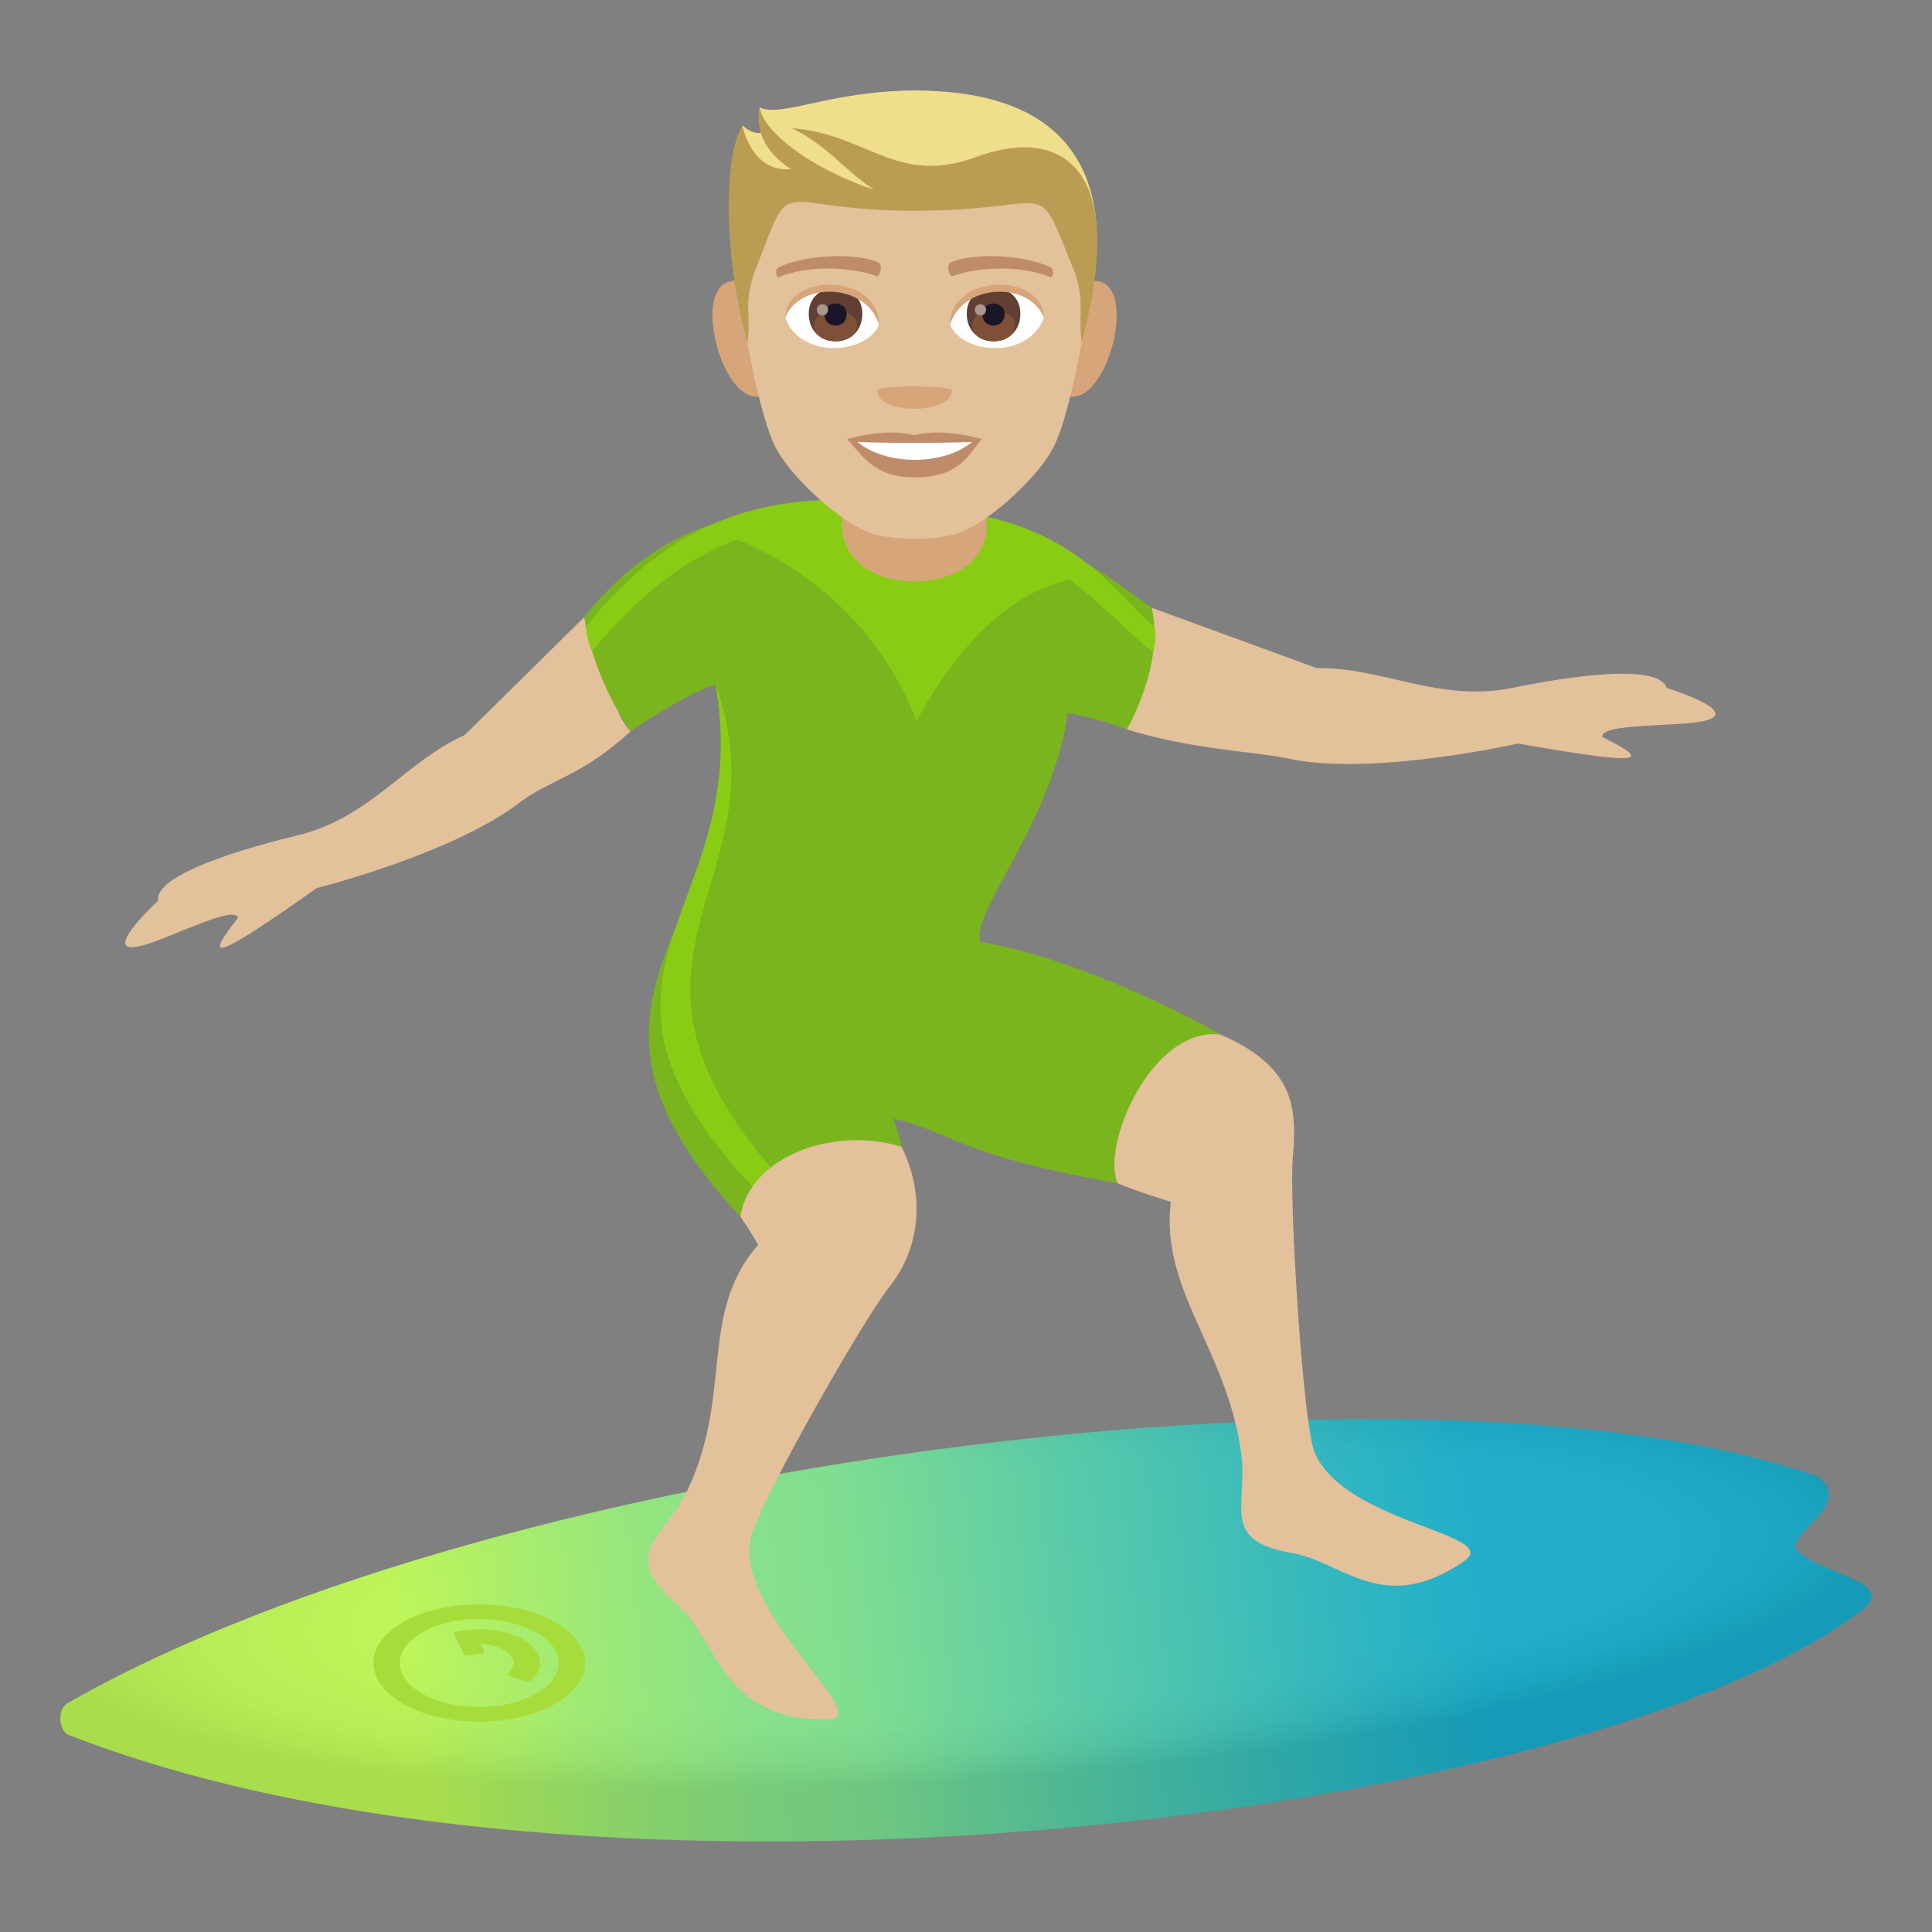 <?xml version="1.0" encoding="utf-8"?>
<!-- Generator: Adobe Illustrator 15.0.0, SVG Export Plug-In . SVG Version: 6.00 Build 0)  -->
<!DOCTYPE svg PUBLIC "-//W3C//DTD SVG 1.1//EN" "http://www.w3.org/Graphics/SVG/1.1/DTD/svg11.dtd">
<svg version="1.1" id="Layer_1" xmlns:x="http://ns.adobe.com/Extensibility/1.0/" xmlns:i="http://ns.adobe.com/AdobeIllustrator/10.0/" xmlns:graph="http://ns.adobe.com/Graphs/1.0/"
	 xmlns="http://www.w3.org/2000/svg" xmlns:xlink="http://www.w3.org/1999/xlink" xmlns:a="http://ns.adobe.com/AdobeSVGViewerExtensions/3.0/"
	 x="0px" y="0px" width="64px" height="64px" viewBox="0 0 64 64" enable-background="new 0 0 64 64" xml:space="preserve">
<rect x="0" y="0" width="64" height="64" fill="#808080" stroke="none"/>
<linearGradient id="SVGID_1_" gradientUnits="userSpaceOnUse" x1="69.522" y1="-136.31" x2="105.125" y2="-132.596" gradientTransform="matrix(1 0 0 -1 -56 -80)">
	<stop  offset="0" style="stop-color:#B9F44C"/>
	<stop  offset="0.176" style="stop-color:#95E76C"/>
	<stop  offset="0.321" style="stop-color:#7EDE81"/>
	<stop  offset="0.413" style="stop-color:#76DB88"/>
	<stop  offset="0.637" style="stop-color:#4AC5A3"/>
	<stop  offset="0.877" style="stop-color:#20B0BC"/>
	<stop  offset="1" style="stop-color:#10A8C6"/>
	<a:midPointStop  offset="0" style="stop-color:#B9F44C"/>
	<a:midPointStop  offset="0.5" style="stop-color:#B9F44C"/>
	<a:midPointStop  offset="0.176" style="stop-color:#95E76C"/>
	<a:midPointStop  offset="0.5" style="stop-color:#95E76C"/>
	<a:midPointStop  offset="0.321" style="stop-color:#7EDE81"/>
	<a:midPointStop  offset="0.5" style="stop-color:#7EDE81"/>
	<a:midPointStop  offset="0.413" style="stop-color:#76DB88"/>
	<a:midPointStop  offset="0.5" style="stop-color:#76DB88"/>
	<a:midPointStop  offset="0.637" style="stop-color:#4AC5A3"/>
	<a:midPointStop  offset="0.5" style="stop-color:#4AC5A3"/>
	<a:midPointStop  offset="0.877" style="stop-color:#20B0BC"/>
	<a:midPointStop  offset="0.5" style="stop-color:#20B0BC"/>
	<a:midPointStop  offset="1" style="stop-color:#10A8C6"/>
</linearGradient>
<path fill="url(#SVGID_1_)" d="M59.484,51.284c-0.125-0.591,1.908-1.492,0.736-2.368c-12.521-4.448-43.479-0.775-57.967,7.496
	c-0.412,0.236-0.256,0.953,0.004,1.053c6.645,2.596,15.418,3.621,24.252,3.529c14.731-0.15,29.641-3.404,35.176-7.666
	C62.945,52.361,60.055,52.114,59.484,51.284z"/>
<radialGradient id="SVGID_2_" cx="61.013" cy="-1576.453" r="30.213" gradientTransform="matrix(1 -0.07 -0.015 -0.21 -52.268 -274.207)" gradientUnits="userSpaceOnUse">
	<stop  offset="0.632" style="stop-color:#FFFFFF;stop-opacity:0.3"/>
	<stop  offset="0.713" style="stop-color:#E5E5E6;stop-opacity:0.328"/>
	<stop  offset="0.859" style="stop-color:#A3A1A7;stop-opacity:0.388"/>
	<stop  offset="1" style="stop-color:#393644;stop-opacity:0.475"/>
	<a:midPointStop  offset="0.632" style="stop-color:#FFFFFF;stop-opacity:0.3"/>
	<a:midPointStop  offset="0.5" style="stop-color:#FFFFFF;stop-opacity:0.3"/>
	<a:midPointStop  offset="0.713" style="stop-color:#E5E5E6;stop-opacity:0.328"/>
	<a:midPointStop  offset="0.5" style="stop-color:#E5E5E6;stop-opacity:0.328"/>
	<a:midPointStop  offset="0.859" style="stop-color:#A3A1A7;stop-opacity:0.388"/>
	<a:midPointStop  offset="0.5" style="stop-color:#A3A1A7;stop-opacity:0.388"/>
	<a:midPointStop  offset="1" style="stop-color:#393644;stop-opacity:0.475"/>
</radialGradient>
<path opacity="0.25" fill="url(#SVGID_2_)" enable-background="new    " d="M59.484,51.284c-0.125-0.591,1.908-1.492,0.736-2.368
	c-12.521-4.448-43.479-0.775-57.967,7.496c-0.412,0.236-0.256,0.953,0.004,1.053c6.645,2.596,15.418,3.621,24.252,3.529
	c14.731-0.15,29.641-3.404,35.176-7.666C62.945,52.361,60.055,52.114,59.484,51.284z"/>
<path id="Shape_5_" fill="#A6DD3A" d="M13.333,55.467c-0.375-0.777,0.449-1.576,1.861-1.787c1.396-0.205,2.846,0.254,3.221,1.031
	c0.377,0.779-0.463,1.578-1.859,1.787C15.144,56.707,13.712,56.244,13.333,55.467z M12.49,55.592
	c0.498,1.037,2.416,1.654,4.291,1.375c1.863-0.275,2.982-1.344,2.482-2.381c-0.502-1.036-2.434-1.65-4.295-1.374
	C13.089,53.489,11.986,54.557,12.49,55.592z"/>
<path id="Combined-Shape_5_" fill="#A6DD3A" d="M16.033,54.664c0.029,0.061-0.012,0.102-0.127,0.119l-0.336,0.051
	c-0.113,0.016-0.186-0.008-0.217-0.068l-0.297-0.609c-0.027-0.063,0.014-0.104,0.129-0.121l0.166-0.024
	c1.074-0.159,2.186,0.194,2.473,0.79c0.143,0.291,0.059,0.596-0.215,0.85c-0.047,0.055-0.129,0.066-0.236,0.035l-0.447-0.146
	c-0.107-0.033-0.129-0.076-0.064-0.133c0.141-0.143,0.193-0.314,0.113-0.48c-0.131-0.27-0.564-0.453-1.041-0.467L16.033,54.664z"/>
<path fill="#E3C19B" d="M55.213,22.788c-0.229-0.719-2.551-0.525-5.123,0c-2.424,0.49-4.305-0.694-6.467-0.655l-5.5-2.009
	c-0.354,1.203-0.422,2.842-0.793,4.037c2.08,0.652,4.064,0.717,5.285,0.955c2.766,0.629,7.67-0.486,7.67-0.486
	c4.16,0.729,4.488,0.624,2.793-0.217c-0.033-0.342,1.215-0.352,2.625-0.438C58.492,23.804,55.213,22.788,55.213,22.788z"/>
<path fill="#E3C19B" d="M5.238,29.838c-0.111-0.743,2.066-1.55,4.615-2.163c2.404-0.58,3.57-2.439,5.537-3.322l3.963-3.91
	c0.854,0.937,0.666,2.861,1.535,3.781c-1.584,1.467-2.617,1.586-3.609,2.314c-2.217,1.736-6.783,2.88-6.783,2.88
	c-3.426,2.413-3.766,2.457-2.611,0.983c-0.123-0.323-1.254,0.197-2.563,0.716C2.732,32.14,5.238,29.838,5.238,29.838z"/>
<path fill="#7AB51D" d="M40.422,34.271c-0.432-0.297-4.637-2.529-7.944-3.069c-0.357-0.957,2.422-4.016,2.891-7.59
	c0,0,1.229,0.246,1.959,0.55c0,0,1.264-2.156,0.822-4.037c-1.021-0.702-2.6-2.069-5.006-2.56c-1-0.203-4.389-0.758-5.489-0.748
	c-3.043,0.026-5.799,0.485-8.303,3.625c0.328,2.127,1.535,3.781,1.535,3.781s1.82-1.246,2.816-1.548
	c1.623,7.97-6.326,9.948,0.82,17.621c5.068-1.355,5.953-0.829,5.068-3.247c2.096,0.511,2.129,1.211,7.43,2.146
	C38.484,39.454,41.408,34.949,40.422,34.271z"/>
<path fill="#89CC14" d="M23.705,22.676c1.34,7.707-5.795,9.401,1.537,16.969c0.236-0.064,0.324-0.625,0.543-0.682
	C19.251,31.615,26.082,29.29,23.705,22.676z"/>
<path fill="#E3C19B" d="M42.822,38.413c0.123-1.55,0.195-3.036-2.4-4.144c-2.277-0.254-3.957,3.679-3.398,4.926
	c0.498,0.229,1.762,0.619,1.762,0.619c-0.359,2.912,1.859,4.892,2.326,8.297c0.244,1.793-0.73,2.92,1.701,3.338
	c1.668,0.287,3.008,2.111,5.691,0.263c1.301-0.897-3.961-1.241-4.953-3.594C43.156,47.182,42.709,39.809,42.822,38.413z"/>
<path fill="#E3C19B" d="M29.47,42.616c0.996-1.25,1.201-2.991,0.398-4.626c-2.27-0.706-5.039,0.337-5.342,2.307
	c0.33,0.482,0.588,0.939,0.588,0.939c-1.982,2.271-0.828,4.937-2.332,8.109c-0.793,1.67-2.334,2.063-0.324,3.836
	c1.375,1.217,1.398,3.791,4.924,3.779c1.707-0.008-2.947-3.363-2.529-5.947C25.021,49.986,28.576,43.736,29.47,42.616z"/>
<path fill="#89CC14" d="M38.238,20.731c-1.02-0.699-2.139-2.854-5.577-3.619c-0.996-0.223-3.898-0.563-4.996-0.555
	c-3.043,0.028-5.746,1.053-8.25,4.191c0,0,0.008,0.436,0.201,0.82c1.533-1.861,3.111-3.084,4.811-3.694
	c1.01,0.397,4.393,1.993,5.936,6.011c2.008-3.723,4.188-4.51,5.067-4.684c1.172,0.87,2.125,1.945,2.768,2.389
	C38.195,21.591,38.342,21.176,38.238,20.731z"/>
<path fill="#D6A67A" d="M27.904,17.421c0,2.459,4.783,2.459,4.783,0v-2.55h-4.783V17.421z"/>
<path fill="#D6A67A" d="M24.515,9.32c-1.934-0.346-0.426,5.047,1.088,3.56C26.306,12.19,25.419,9.485,24.515,9.32z"/>
<path fill="#D6A67A" d="M36.078,9.32c-0.904,0.165-1.791,2.87-1.09,3.56C36.504,14.367,38.012,8.975,36.078,9.32z"/>
<path fill="#E3C19B" d="M30.296,3c-3.996,0-5.924,3.018-5.684,7.212c0.049,0.844,0.572,3.598,1.066,4.583
	c0.51,1.013,2.203,2.569,3.242,2.892c0.656,0.205,2.092,0.205,2.748,0c1.041-0.321,2.735-1.879,3.241-2.892
	c0.498-0.985,1.02-3.739,1.068-4.583C36.223,6.018,34.295,3,30.296,3z"/>
<path fill="#BF8C6B" d="M30.296,14.42c-0.898-0.264-2.232,0.125-2.232,0.125c0.508,0.552,0.879,1.267,2.232,1.267
	c1.549,0,1.814-0.811,2.232-1.267C32.527,14.545,31.195,14.153,30.296,14.42z"/>
<path fill="#FFFFFF" d="M28.404,14.64c0.943,0.788,2.848,0.793,3.797,0C31.195,14.681,29.417,14.683,28.404,14.64z"/>
<path fill="#D6A67A" d="M31.537,12.938c0,0.805-2.48,0.805-2.48,0C29.056,12.752,31.537,12.752,31.537,12.938z"/>
<path fill="#EFDE8B" d="M30.296,3c-2.75,0-4.412,0.906-5.127,0.559c0,0-0.08,0.467,0.201,0.772c0,0-0.297,0.255-0.773-0.177
	c-0.457,1.478,0.896,2.33,5.699,2.33c4.805,0,3.657-1.166,6.02,0.883C36.084,4.843,34.475,3,30.296,3z"/>
<path fill="#BA9D52" d="M32.33,5.201c-2.645,0.975-3.611-0.782-6.105-0.954c1.188,0.562,1.766,1.421,2.74,2.043
	c-2.121-0.709-3.68-1.927-3.797-2.729c0,0-0.354,1.17,1.047,2.043c-1.342,0.123-1.619-1.445-1.619-1.445
	c-0.678,1.088-0.584,4.592,0.168,7.188c0.125-0.928-0.16-1.311,0.27-2.428c1.289-3.342,0.461-1.938,5.266-1.938
	c4.803,0,3.938-1.278,5.262,1.938c0.395,0.958,0.143,1.5,0.27,2.428C37.408,5.484,35.139,4.169,32.33,5.201z"/>
<path fill="#FFFFFF" d="M34.576,10.536c-0.533,1.395-2.708,1.191-3.106,0.214C31.773,9.182,34.283,9.048,34.576,10.536z"/>
<path fill="#FFFFFF" d="M26.015,10.536c0.533,1.395,2.709,1.191,3.107,0.214C28.82,9.182,26.308,9.046,26.015,10.536z"/>
<path fill="#BF8C6B" d="M34.799,8.857c-0.916-0.451-2.663-0.476-3.315-0.157c-0.141,0.059-0.049,0.487,0.068,0.448
	c0.908-0.336,2.374-0.344,3.223,0.028C34.893,9.225,34.938,8.921,34.799,8.857z"/>
<path fill="#BF8C6B" d="M25.794,8.857c0.914-0.451,2.662-0.476,3.316-0.157c0.139,0.059,0.047,0.487-0.072,0.448
	c-0.906-0.336-2.371-0.344-3.225,0.028C25.703,9.225,25.656,8.921,25.794,8.857z"/>
<path fill="#613F34" d="M32.025,10.388c0,1.225,1.776,1.225,1.776,0C33.801,9.251,32.025,9.251,32.025,10.388z"/>
<path fill="#7D5037" d="M32.203,10.778c0,0.703,1.424,0.703,1.424,0C33.627,10.128,32.203,10.128,32.203,10.778z"/>
<path fill="#1A1626" d="M32.542,10.407c0,0.506,0.739,0.506,0.739,0C33.281,9.937,32.542,9.937,32.542,10.407z"/>
<path fill="#AB968C" d="M32.292,10.258c0,0.257,0.371,0.257,0.371,0C32.664,10.021,32.292,10.021,32.292,10.258z"/>
<path fill="#613F34" d="M26.791,10.388c0,1.225,1.775,1.225,1.775,0C28.566,9.251,26.791,9.251,26.791,10.388z"/>
<path fill="#7D5037" d="M26.966,10.778c0,0.703,1.426,0.703,1.426,0C28.392,10.128,26.966,10.128,26.966,10.778z"/>
<path fill="#1A1626" d="M27.31,10.407c0,0.506,0.736,0.506,0.736,0C28.048,9.937,27.31,9.937,27.31,10.407z"/>
<path fill="#AB968C" d="M27.058,10.258c0,0.257,0.373,0.257,0.373,0C27.431,10.021,27.058,10.021,27.058,10.258z"/>
<path fill="#D6A67A" d="M34.576,10.524c0-1.497-3.106-1.497-3.106,0.238C31.916,9.34,34.135,9.34,34.576,10.524z"/>
<path fill="#D6A67A" d="M26.015,10.524c0-1.497,3.107-1.497,3.107,0.238C28.677,9.339,26.46,9.339,26.015,10.524z"/>
</svg>
